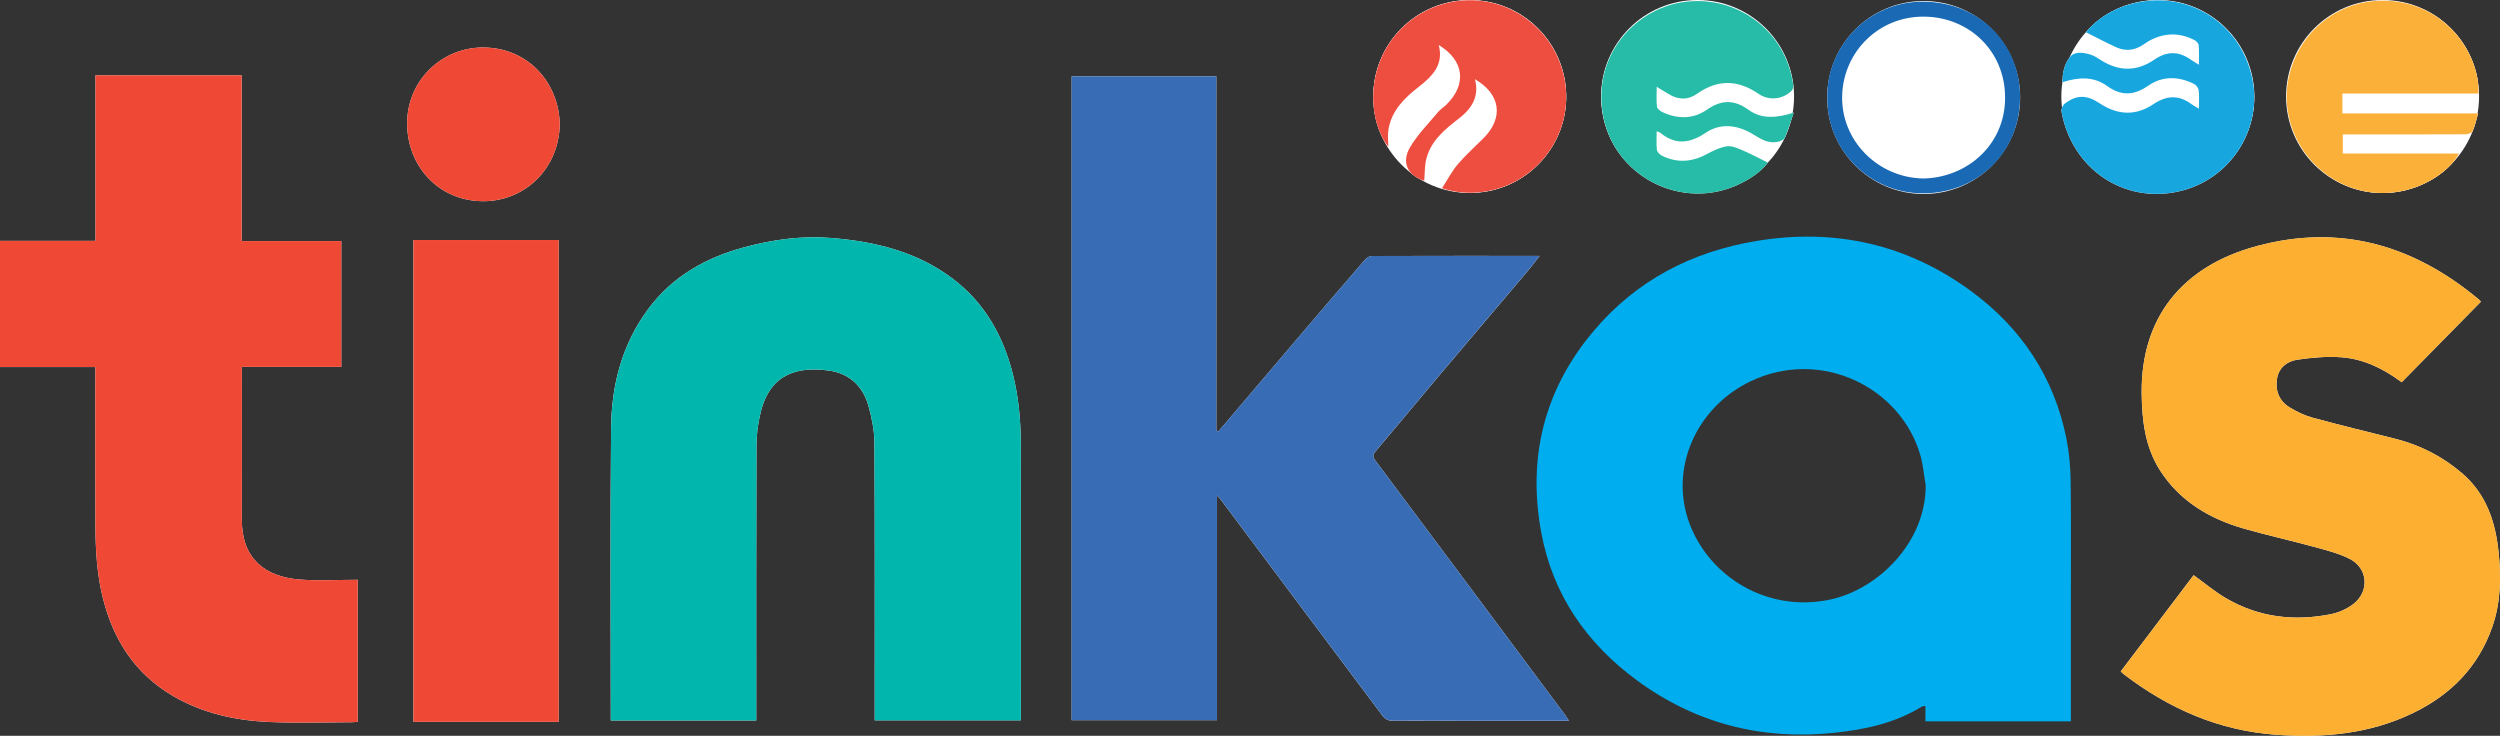 <?xml version="1.0" encoding="UTF-8"?>
<svg id="Layer_1" xmlns="http://www.w3.org/2000/svg" viewBox="0 0 1171.55 344.82">
    <rect x="0" y="0" width="1171.55" height="344.82" fill="#333333" stroke="none"/>
    <defs>
        <style>
            .cls-1{fill:#fff;}.cls-2{fill:#00b6ad;}.cls-3{fill:#00aeef;}.cls-4{fill:#1a69b5;}.cls-5{fill:#27bca7;}.cls-6{fill:#fbb03a;}.cls-7{fill:#386cb4;}.cls-8{fill:#ef4834;}.cls-9{fill:#ee4e40;}.cls-10{fill:#18a6df;}.cls-11{fill:#fcaf31;}</style>
    </defs>
    <circle class="cls-1" cx="901.46" cy="45.69" r="45.22" />
    <circle class="cls-1" cx="688.75" cy="45.22" r="45.22" />
    <circle class="cls-1" cx="795.51" cy="45.22" r="45.22" />
    <circle class="cls-1" cx="1011.21" cy="45.22" r="45.22" />
    <circle class="cls-1" cx="1116.52" cy="45.22" r="45.22" />
    <path class="cls-1"
        d="m735.24,337.76c-.85-1.27-1.32-2.06-1.86-2.78-29.59-39.73-59.16-79.46-88.83-119.12-1.34-1.79-1.37-2.67.06-4.35,9.52-11.21,18.87-22.56,28.35-33.8,14.38-17.04,28.83-34.02,43.23-51.05,1.73-2.04,3.31-4.21,5.29-6.74-26.66,0-52.54-.02-78.42.06-1.08,0-2.47.67-3.19,1.49-10.55,12.18-21.03,24.43-31.48,36.7-11.52,13.51-23,27.05-34.49,40.57-1,1.18-2.02,2.33-3.04,3.5-.29-.18-.58-.36-.87-.54V35.76h-67.79v301.74h68.11v-105.28c.89.96,1.4,1.41,1.8,1.95,25.31,33.85,50.6,67.72,75.98,101.53.77,1.03,2.41,1.98,3.66,1.99,27.64.11,55.27.09,83.5.09Z" />
    <path class="cls-1"
        d="m354.4,337.62v-4.5c0-41.46-.07-82.91.09-124.37.02-5.31.76-10.74,2.06-15.89,4.59-18.11,17.72-21.22,32.13-19.16,9.59,1.37,15.76,7.44,18.32,16.57,1.59,5.66,2.76,11.65,2.79,17.49.23,41.92.12,83.85.12,125.78,0,1.35,0,2.7,0,4.02h68.48v-4.01c0-41.81.04-83.62-.03-125.43-.02-11.21-1.03-22.36-3.84-33.26-4.59-17.8-13.21-33.05-28.12-44.31-16.8-12.68-36.31-17.34-56.77-19.03-13.73-1.13-27.24.72-40.49,4.25-18.16,4.84-33.92,13.62-45.36,29.02-12.3,16.55-17.22,35.66-17.42,55.79-.44,44.38-.14,88.77-.14,133.15,0,1.25,0,2.5,0,3.89h68.17Z" />
    <path class="cls-1"
        d="m113.23,112.96V35.31H44.74v77.58H0v59.11h44.69v4.49c0,23.66-.09,47.31.04,70.97.06,10.7.75,21.36,3.25,31.84,4.81,20.16,15.12,36.43,33.35,47,13.96,8.09,29.36,11.4,45.25,12.06,12.63.52,25.29.11,37.94.1,1.01,0,2.03-.12,3.12-.19v-66.56c-9.29,0-18.32.59-27.25-.13-16.11-1.29-27.12-9.63-27.06-28.18.06-22.48.02-44.97.02-67.45v-4.02h46.59v-58.96h-46.71Z" />
    <path class="cls-1"
        d="m1125.48,179.11c12.5-12.71,24.76-25.18,37.12-37.74-.11-.11-.45-.59-.89-.95-30.52-25.51-64.9-35.63-103.98-25.15-35.58,9.54-54.49,34.03-54.11,69.03.14,12.78,1.64,25.39,8.75,36.36,9.29,14.32,23.18,22.51,39.27,27.09,10.9,3.11,21.98,5.57,32.91,8.56,5.61,1.53,11.38,2.97,16.52,5.57,8.73,4.42,9.44,15.48,1.54,21.35-2.91,2.16-6.55,3.81-10.1,4.54-17.21,3.51-33.82,1.58-49.17-7.31-5.31-3.07-10.06-7.1-15.37-10.91-11.25,14.85-22.66,29.92-34.16,45.1.59.55.98.96,1.42,1.3,21.21,16.19,44.61,26.49,71.62,28.38,22.24,1.56,43.7-.4,63.99-10.22,17.6-8.52,30.47-21.51,37.04-40.19,4.05-11.51,4.25-23.42,2.99-35.38-1.5-14.22-5.84-27.17-17.22-36.87-9.17-7.81-19.57-13.12-31.22-16.05-12.92-3.25-25.87-6.38-38.72-9.88-3.77-1.03-7.45-2.8-10.79-4.85-4.83-2.97-6.74-7.73-5.89-13.31.82-5.34,4.75-8.32,9.56-9.02,6.77-.99,13.74-1.63,20.53-1.14,10.48.76,19.77,5.32,28.35,11.69Z" />
    <path class="cls-1" d="m193.74,112.48v225.79h68.1V112.48h-68.1Z" />
    <path class="cls-1"
        d="m1030.45,50.93c-1.53-.9-2.48-1.34-3.3-1.96-5.97-4.53-11.73-4.38-17.98-.15-8.29,5.6-16.85,5.17-25.16-.34-6.13-4.07-10.79-4.14-16.39.09-.94.71-1.76,2.56-1.56,3.69,4.78,26.83,29.22,43.48,55.33,37.36,24.39-5.72,38.78-29.57,34.12-52.56-5.41-26.69-31.1-42.33-57.1-35.13-8.46,2.34-15.66,6.89-20.94,13.17,4.82,2.41,9.47,4.9,14.25,7.08,3.79,1.72,7.71,1.61,11.42-.48,1.62-.91,3.1-2.1,4.75-2.94,6.79-3.44,13.64-3.44,20.41,0,.89.45,1.96,1.53,2.04,2.39.26,2.84.1,5.72.1,9.21-1.72-1.08-2.9-1.74-4.01-2.52-5.64-3.96-11.17-3.79-16.83.11-8.28,5.7-16.7,5.6-25.14.22-1.56-1-3.17-2.09-4.92-2.6-3.29-.96-7.24-1.65-9.52,1.18-2.53,3.14-3.6,7.32-3.47,11.81,7.46-2.47,14.59-2.77,20.8,1.7,6.8,4.9,12.72,4.51,19.49-.16,6.61-4.56,14.06-4.35,21.25-.8,1.03.51,2.11,1.9,2.25,3,.33,2.64.11,5.34.11,8.65Z" />
    <path class="cls-1"
        d="m1097.7,53.14v-9.32h63.73c.74-16.02-11.89-37.93-35.66-42.61-24.16-4.75-46.82,9.76-52.83,33.44-5.76,22.72,7.55,46.35,30.09,53.67,21.91,7.12,43.34-4.94,49.29-16.39h-54.42v-8.95c1.47,0,2.73,0,3.99,0,17.79,0,35.58.03,53.38-.06,1.18,0,3.04-.54,3.4-1.36,1.15-2.56,1.74-5.37,2.65-8.43h-63.62Z" />
    <path class="cls-1"
        d="m840.59,52.77c-8.02,2.55-15.04,3.16-21.2-1.3-6.72-4.87-12.71-4.83-19.53-.07-6.5,4.53-13.82,4.44-20.97,1.08-1.02-.48-2.32-1.61-2.43-2.56-.32-2.83-.12-5.71-.12-9.25,2.26,1.37,3.84,2.28,5.38,3.26,4.49,2.86,9.21,3.06,13.48.04,9.72-6.88,19.15-6.68,28.84-.02,4.92,3.38,11.3,2.67,15.49-1.4.6-.58.9-1.87.78-2.75-3.39-25.33-26.57-42.52-51.65-38.81-21.79,3.22-41.67,23.78-37.74,51.32,4.3,30.18,37.46,47.25,64.75,33.66,5.05-2.51,9.76-5.65,12.73-9.8-4.03-1.98-7.75-4-11.64-5.65-2.4-1.02-5.18-2.34-7.54-1.97-3.41.53-6.72,2.24-9.85,3.88-6.9,3.63-13.78,3.93-20.73.44-.98-.49-2.11-1.7-2.21-2.69-.3-2.74-.11-5.53-.11-8.67.87.35,1.33.42,1.64.67,7.12,5.84,13.82,5.1,21.35.03,6.78-4.55,14.42-3.79,21.56.34,2.11,1.22,4.17,2.62,6.43,3.46,3.64,1.36,8.28.49,9.23-1.75,1.47-3.47,2.53-7.12,4.04-11.5Z" />
    <path class="cls-1"
        d="m675.75,88.2c17.86,6.08,41.56-.81,52.83-21.54,11.01-20.26,4.68-45.9-14.78-58.94-19.18-12.84-44.39-8.94-59.13,7.85-15.17,17.29-13.15,41.92-4.07,53.14,0-2.53-.37-5.35.07-8.03,1.47-8.92,7.48-14.75,14.21-20.01,6.31-4.94,11.78-10.3,9.36-19.57,11.91,7.18,13.28,18.45,3.58,27.91-1.25,1.22-2.8,2.17-3.91,3.5-4.52,5.44-9.66,10.55-13.18,16.59-4.16,7.14-.9,13.34,6.7,15.57.3-3.41.15-6.97,1-10.29,2.19-8.56,8.73-13.79,15.33-18.92,5.93-4.6,9.59-10.24,7.42-18.36,12.04,6.96,13.58,18.04,4.1,27.58-4.04,4.07-8.36,7.88-12.07,12.23-2.79,3.28-4.81,7.21-7.45,11.28Z" />
    <path class="cls-1"
        d="m262.34,58.32c-.45-19.23-14.32-35.39-34.79-36.05-19.91-.64-36.85,15.1-36.76,35.72.09,19.95,14.83,36.23,35.55,36.3,19.22.07,35.45-14.74,36-35.97Z" />
    <path class="cls-3"
        d="m970.44,338.02h-68.14v-7.16c-.84.11-1.33.04-1.65.24-12.57,7.77-26.58,10.77-41,12.29-33.96,3.58-64.98-4.31-92.54-24.55-23.64-17.37-39.49-40.26-44.85-69.29-6.49-35.14,1.33-67.02,24.66-94.57,20.07-23.7,45.98-37.07,76.32-42.08,36.67-6.05,70.47,1.52,100.44,23.51,23.47,17.22,38.88,40.24,44.68,69.07,1.32,6.58,1.91,13.39,1.99,20.11.25,20.25.09,40.51.1,60.77,0,17.19,0,34.39,0,51.67Zm-68.02-110.52c-.8-4.68-1.17-9.47-2.46-14.01-9.04-31.9-46.6-50.64-79.62-34.8-25.53,12.25-38.11,40.84-28.7,66.39,9.25,25.12,36.41,42.07,65.8,35.93,22.59-4.72,45.07-26.81,44.98-53.51Z" />
    <path class="cls-7"
        d="m735.24,337.76c-28.23,0-55.86.03-83.5-.09-1.24,0-2.88-.96-3.66-1.99-25.37-33.8-50.66-67.67-75.98-101.53-.4-.53-.91-.99-1.8-1.95v105.28h-68.11V35.76h67.79v165.92c.29.18.58.36.87.54,1.01-1.16,2.04-2.32,3.04-3.5,11.5-13.52,22.98-27.06,34.49-40.57,10.46-12.26,20.93-24.51,31.48-36.7.71-.82,2.11-1.49,3.19-1.49,25.88-.08,51.76-.06,78.42-.06-1.98,2.54-3.56,4.7-5.29,6.74-14.4,17.03-28.85,34-43.23,51.05-9.48,11.24-18.83,22.6-28.35,33.8-1.44,1.69-1.4,2.56-.06,4.35,29.67,39.66,59.24,79.4,88.83,119.12.54.73,1.01,1.51,1.86,2.78Z" />
    <path class="cls-2"
        d="m354.4,337.62h-68.17c0-1.39,0-2.64,0-3.89,0-44.38-.3-88.77.14-133.15.2-20.13,5.13-39.24,17.42-55.79,11.44-15.4,27.2-24.18,45.36-29.02,13.24-3.53,26.76-5.38,40.49-4.25,20.45,1.69,39.97,6.35,56.77,19.03,14.91,11.26,23.53,26.52,28.12,44.31,2.81,10.9,3.83,22.05,3.84,33.26.07,41.81.03,83.62.03,125.43v4.01h-68.48c0-1.32,0-2.67,0-4.02,0-41.93.11-83.85-.12-125.78-.03-5.85-1.2-11.84-2.79-17.49-2.57-9.13-8.73-15.19-18.32-16.57-14.41-2.06-27.55,1.05-32.13,19.16-1.3,5.15-2.04,10.58-2.06,15.89-.16,41.46-.09,82.91-.09,124.37v4.5Z" />
    <path class="cls-8"
        d="m113.23,112.96h46.71v58.96h-46.59v4.02c0,22.48.05,44.97-.02,67.45-.05,18.55,10.96,26.89,27.06,28.18,8.92.71,17.95.13,27.25.13v66.56c-1.1.07-2.11.19-3.12.19-12.65.01-25.31.43-37.94-.1-15.9-.66-31.29-3.97-45.25-12.06-18.22-10.56-28.53-26.83-33.35-47-2.5-10.48-3.19-21.15-3.25-31.84-.13-23.66-.04-47.31-.04-70.97v-4.49H0v-59.11h44.74V35.31h68.49v77.65Z" />
    <path class="cls-11"
        d="m1125.48,179.11c-8.59-6.37-17.87-10.93-28.35-11.69-6.79-.49-13.76.16-20.53,1.14-4.81.7-8.74,3.69-9.56,9.02-.85,5.57,1.05,10.34,5.89,13.31,3.34,2.05,7.02,3.83,10.79,4.85,12.85,3.5,25.8,6.63,38.72,9.88,11.65,2.93,22.05,8.24,31.22,16.05,11.37,9.69,15.72,22.65,17.22,36.87,1.26,11.95,1.06,23.87-2.99,35.38-6.57,18.68-19.44,31.67-37.04,40.19-20.29,9.82-41.75,11.78-63.99,10.22-27.02-1.89-50.42-12.19-71.62-28.38-.44-.34-.83-.76-1.42-1.3,11.5-15.18,22.92-30.25,34.16-45.1,5.31,3.81,10.06,7.83,15.37,10.91,15.35,8.89,31.96,10.82,49.17,7.31,3.55-.72,7.19-2.38,10.1-4.54,7.9-5.87,7.19-16.94-1.54-21.35-5.13-2.6-10.91-4.03-16.52-5.57-10.93-2.99-22.02-5.45-32.91-8.56-16.09-4.58-29.98-12.77-39.27-27.09-7.11-10.97-8.62-23.58-8.75-36.36-.37-35,18.53-59.49,54.11-69.03,39.08-10.48,73.46-.36,103.98,25.15.44.37.79.84.89.95-12.35,12.56-24.62,25.04-37.12,37.74Z" />
    <path class="cls-8" d="m193.74,112.48h68.1v225.79h-68.1V112.48Z" />
    <path class="cls-10"
        d="m1030.45,50.93c0-3.31.22-6.01-.11-8.65-.14-1.1-1.22-2.5-2.25-3-7.19-3.54-14.64-3.76-21.25.8-6.77,4.67-12.69,5.06-19.49.16-6.2-4.47-13.34-4.17-20.8-1.7-.13-4.49.94-8.67,3.47-11.81,2.28-2.82,6.23-2.13,9.52-1.18,1.75.51,3.35,1.6,4.92,2.6,8.44,5.38,16.86,5.48,25.14-.22,5.66-3.9,11.18-4.07,16.83-.11,1.11.78,2.29,1.45,4.01,2.52,0-3.48.16-6.36-.1-9.21-.08-.87-1.16-1.94-2.04-2.39-6.77-3.44-13.63-3.45-20.41,0-1.66.84-3.13,2.03-4.75,2.94-3.71,2.09-7.63,2.2-11.42.48-4.79-2.18-9.43-4.66-14.25-7.08,5.28-6.28,12.48-10.83,20.94-13.17,26-7.2,51.7,8.44,57.1,35.13,4.66,22.99-9.73,46.84-34.12,52.56-26.11,6.13-50.54-10.52-55.33-37.36-.2-1.13.62-2.97,1.56-3.69,5.6-4.23,10.26-4.16,16.39-.09,8.32,5.52,16.88,5.94,25.16.34,6.25-4.22,12.01-4.37,17.98.15.82.62,1.77,1.06,3.3,1.96Z" />
    <path class="cls-6"
        d="m1097.7,53.14h63.62c-.91,3.06-1.5,5.87-2.65,8.43-.37.82-2.22,1.35-3.4,1.36-17.79.08-35.58.06-53.38.06-1.26,0-2.52,0-3.99,0v8.95h54.42c-5.95,11.45-27.38,23.51-49.29,16.39-22.54-7.32-35.85-30.95-30.09-53.67,6.01-23.68,28.67-38.19,52.83-33.44,23.77,4.68,36.41,26.6,35.66,42.61h-63.73v9.32Z" />
    <path class="cls-5"
        d="m840.59,52.77c-1.51,4.38-2.57,8.03-4.04,11.5-.95,2.24-5.59,3.11-9.23,1.75-2.26-.85-4.32-2.24-6.43-3.46-7.14-4.13-14.77-4.9-21.56-.34-7.54,5.06-14.23,5.8-21.35-.03-.31-.25-.77-.32-1.64-.67,0,3.14-.2,5.93.11,8.67.11.98,1.24,2.2,2.21,2.69,6.95,3.49,13.83,3.2,20.73-.44,3.12-1.64,6.44-3.35,9.85-3.88,2.36-.37,5.14.95,7.54,1.97,3.88,1.65,7.61,3.67,11.64,5.65-2.97,4.15-7.68,7.29-12.73,9.8-27.3,13.58-60.45-3.49-64.75-33.66-3.92-27.54,15.95-48.09,37.74-51.32,25.08-3.71,48.26,13.48,51.65,38.81.12.88-.18,2.17-.78,2.75-4.19,4.07-10.57,4.78-15.49,1.4-9.7-6.66-19.12-6.86-28.84.02-4.27,3.02-8.98,2.83-13.48-.04-1.54-.98-3.13-1.9-5.38-3.26,0,3.54-.21,6.42.12,9.25.11.95,1.41,2.08,2.43,2.56,7.15,3.36,14.48,3.45,20.97-1.08,6.82-4.75,12.81-4.79,19.53.07,6.15,4.45,13.18,3.85,21.2,1.3Z" />
    <path class="cls-9"
        d="m675.75,88.2c2.64-4.06,4.66-8,7.45-11.28,3.71-4.35,8.03-8.16,12.07-12.23,9.48-9.54,7.94-20.62-4.1-27.58,2.17,8.12-1.49,13.76-7.42,18.36-6.6,5.12-13.14,10.36-15.33,18.92-.85,3.31-.7,6.88-1,10.29-7.6-2.23-10.86-8.43-6.7-15.57,3.52-6.04,8.66-11.15,13.18-16.59,1.11-1.33,2.66-2.28,3.91-3.5,9.7-9.47,8.33-20.74-3.58-27.91,2.43,9.27-3.04,14.63-9.36,19.57-6.73,5.26-12.74,11.09-14.21,20.01-.44,2.68-.07,5.5-.07,8.03-9.09-11.22-11.11-35.85,4.07-53.14,14.73-16.79,39.95-20.69,59.13-7.85,19.47,13.03,25.79,38.67,14.78,58.94-11.27,20.73-34.97,27.62-52.83,21.54Z" />
    <path class="cls-8"
        d="m262.34,58.32c-.54,21.24-16.78,36.04-36,35.97-20.72-.07-35.45-16.36-35.55-36.3-.1-20.62,16.84-36.37,36.76-35.72,20.46.66,34.33,16.82,34.79,36.05Z" />
    <path class="cls-4"
        d="m856.29,45.81c-.42-24.37,19.51-45.24,45.11-45.02,26.83.22,45.49,20.46,45.24,45-.29,27.22-21.48,44.98-45.79,44.81-24.79-.17-44.79-20.28-44.56-44.79Zm45.09,37.84c20.53-.46,38.27-15.82,38.25-37.89-.02-22.12-17.13-37.83-38.05-37.96-21.24-.14-37.41,16.38-38.29,36.37-.95,21.47,16.61,39.16,38.09,39.48Z" />
</svg>